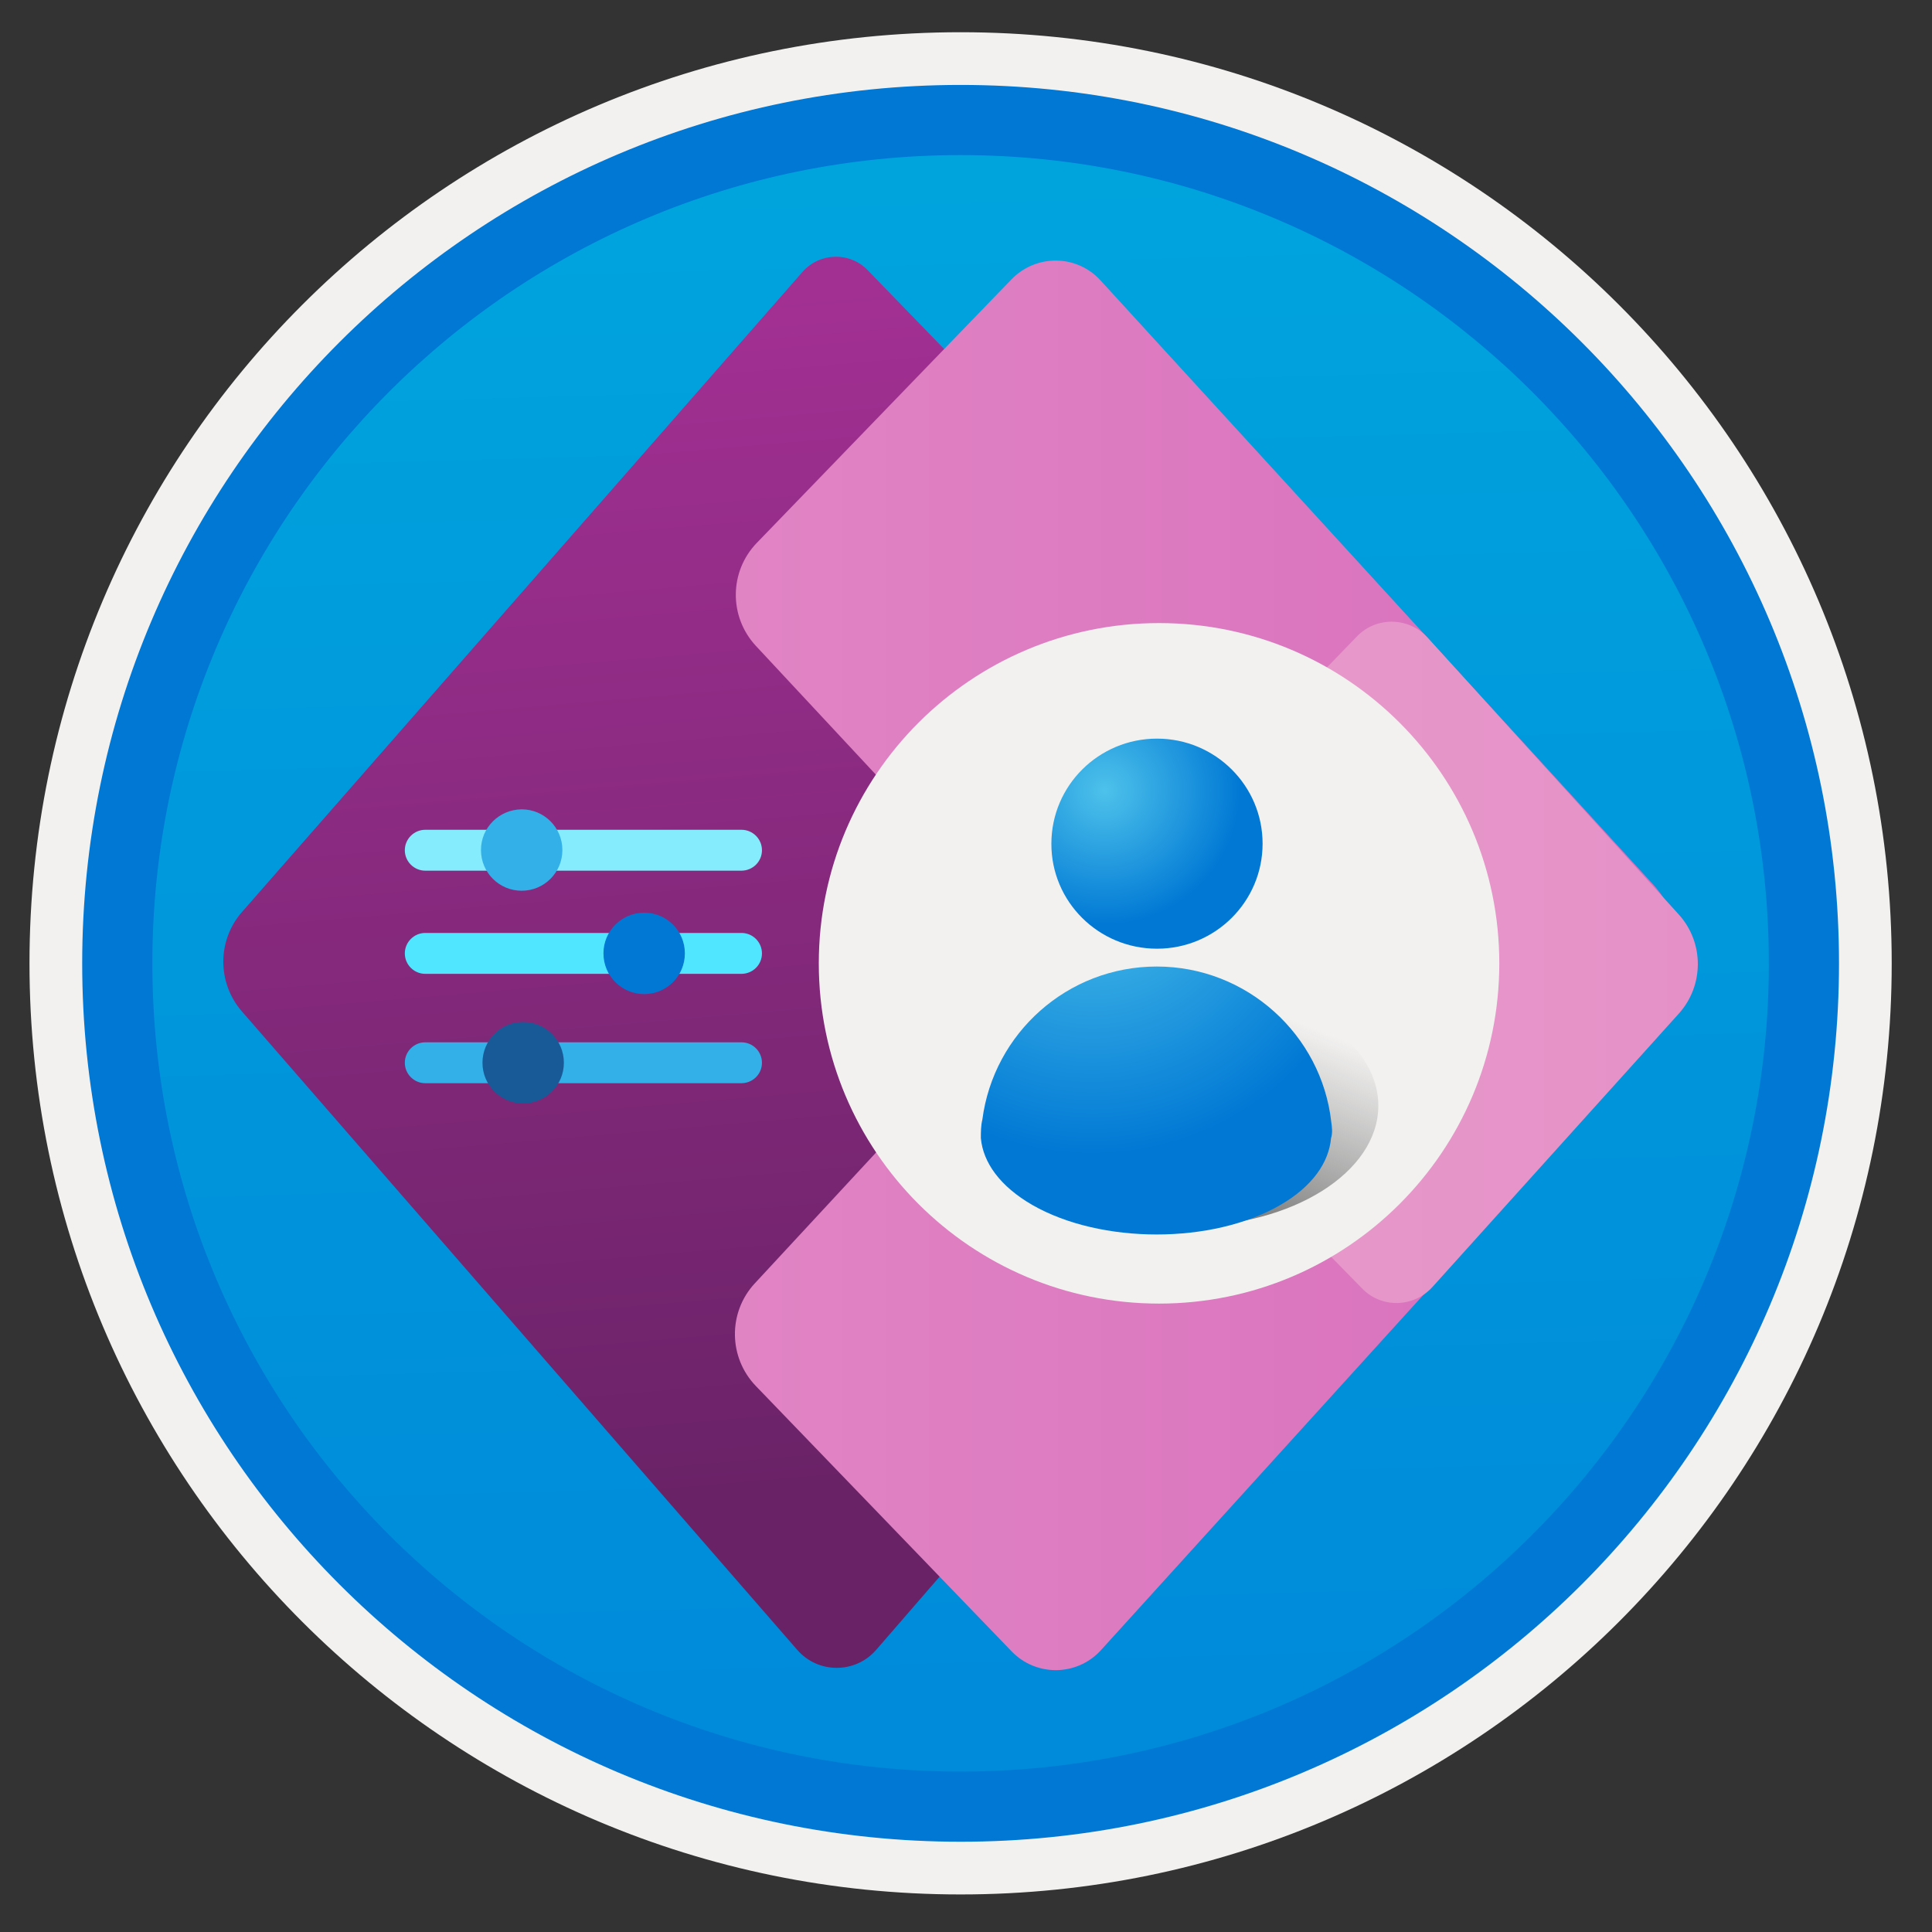 <svg width="103" height="103" viewBox="0 0 103 103" fill="none" xmlns="http://www.w3.org/2000/svg">
<rect x="0" y="0" width="103" height="103" fill="#333333" stroke="none"/>
<path d="M51.212 98.168C25.362 98.168 4.402 77.218 4.402 51.358C4.402 25.498 25.362 4.548 51.212 4.548C77.062 4.548 98.022 25.508 98.022 51.358C98.022 77.208 77.062 98.168 51.212 98.168Z" fill="url(#paint0_linear)"/>
<path fill-rule="evenodd" clip-rule="evenodd" d="M97.112 51.358C97.112 76.708 76.562 97.258 51.212 97.258C25.862 97.258 5.312 76.708 5.312 51.358C5.312 26.008 25.862 5.458 51.212 5.458C76.562 5.458 97.112 26.008 97.112 51.358ZM51.212 1.718C78.632 1.718 100.852 23.938 100.852 51.358C100.852 78.778 78.622 100.998 51.212 100.998C23.792 100.998 1.572 78.768 1.572 51.358C1.572 23.938 23.792 1.718 51.212 1.718Z" fill="#F2F1F0"/>
<path fill-rule="evenodd" clip-rule="evenodd" d="M94.302 51.358C94.302 75.158 75.012 94.448 51.212 94.448C27.412 94.448 8.122 75.158 8.122 51.358C8.122 27.558 27.412 8.268 51.212 8.268C75.012 8.268 94.302 27.558 94.302 51.358ZM51.212 4.528C77.072 4.528 98.042 25.498 98.042 51.358C98.042 77.218 77.072 98.188 51.212 98.188C25.352 98.188 4.382 77.218 4.382 51.358C4.382 25.498 25.342 4.528 51.212 4.528Z" fill="#0078D4"/>
<path d="M53.332 21.698L46.262 14.408C45.302 13.408 43.692 13.458 42.782 14.498L12.912 48.608C11.572 50.128 11.572 52.398 12.902 53.928L42.502 87.958C43.612 89.238 45.602 89.238 46.712 87.958L55.552 77.758L56.522 25.258L53.332 21.698Z" fill="url(#paint1_linear)"/>
<path d="M88.102 47.118L58.652 14.928C57.382 13.558 55.232 13.548 53.932 14.888L40.352 28.938C38.872 30.468 38.852 32.878 40.302 34.438L54.242 49.398C55.272 50.498 55.272 52.198 54.252 53.298L40.242 68.418C38.802 69.968 38.832 72.378 40.302 73.898L53.942 88.048C55.242 89.388 57.402 89.368 58.672 87.998L88.112 55.558C90.292 53.168 90.282 49.508 88.102 47.118Z" fill="url(#paint2_linear)"/>
<path d="M89.502 54.038L76.362 68.618C75.362 69.718 73.642 69.758 72.612 68.688L59.402 55.188C57.262 53.008 57.252 49.518 59.382 47.318L72.342 33.928C73.372 32.858 75.102 32.888 76.102 33.988L89.512 48.768C90.852 50.258 90.852 52.538 89.502 54.038Z" fill="url(#paint3_linear)"/>
<path d="M40.622 45.328C40.622 44.728 40.132 44.238 39.532 44.238H22.672C22.072 44.238 21.582 44.728 21.582 45.328C21.582 45.928 22.072 46.418 22.672 46.418H39.542C40.142 46.408 40.622 45.928 40.622 45.328Z" fill="#84ECFD"/>
<path d="M25.642 45.318C25.642 46.518 26.612 47.488 27.812 47.488C29.012 47.488 29.982 46.518 29.982 45.318C29.982 44.118 29.012 43.148 27.812 43.148C26.612 43.158 25.642 44.118 25.642 45.318Z" fill="#32B0E7"/>
<path d="M40.622 50.828C40.622 50.228 40.132 49.738 39.532 49.738H22.672C22.072 49.738 21.582 50.228 21.582 50.828C21.582 51.428 22.072 51.918 22.672 51.918H39.542C40.142 51.908 40.622 51.428 40.622 50.828Z" fill="#50E6FF"/>
<path d="M32.172 50.828C32.172 52.028 33.142 52.998 34.342 52.998C35.542 52.998 36.512 52.028 36.512 50.828C36.512 49.628 35.542 48.658 34.342 48.658C33.142 48.658 32.172 49.628 32.172 50.828Z" fill="#0078D4"/>
<path d="M40.622 56.658C40.622 56.058 40.132 55.568 39.532 55.568H22.672C22.072 55.568 21.582 56.058 21.582 56.658C21.582 57.258 22.072 57.748 22.672 57.748H39.542C40.142 57.738 40.622 57.258 40.622 56.658Z" fill="#32B0E7"/>
<path d="M25.722 56.658C25.722 57.858 26.692 58.828 27.892 58.828C29.092 58.828 30.062 57.858 30.062 56.658C30.062 55.458 29.092 54.488 27.892 54.488C26.692 54.478 25.722 55.458 25.722 56.658Z" fill="#185A97"/>
<path d="M61.792 69.498C71.811 69.498 79.932 61.377 79.932 51.358C79.932 41.34 71.811 33.218 61.792 33.218C51.774 33.218 43.652 41.34 43.652 51.358C43.652 61.377 51.774 69.498 61.792 69.498Z" fill="#F2F1F0"/>
<path d="M63.232 65.378C68.893 65.378 73.482 62.499 73.482 58.948C73.482 55.397 68.893 52.518 63.232 52.518C57.571 52.518 52.982 55.397 52.982 58.948C52.982 62.499 57.571 65.378 63.232 65.378Z" fill="url(#paint4_linear)"/>
<path d="M70.972 59.808C70.452 55.178 66.482 51.528 61.672 51.528C56.902 51.528 52.972 55.088 52.372 59.688C52.292 60.008 52.292 60.358 52.292 60.678C52.412 61.988 53.322 63.248 55.032 64.238C58.692 66.338 64.652 66.338 68.262 64.238C69.972 63.248 70.842 61.978 70.962 60.678C71.052 60.398 71.012 60.088 70.972 59.808Z" fill="url(#paint5_radial)"/>
<path d="M61.682 50.578C64.792 50.578 67.312 48.068 67.312 44.978C67.312 41.888 64.792 39.378 61.682 39.378C58.572 39.378 56.052 41.888 56.052 44.978C56.042 48.078 58.572 50.578 61.682 50.578Z" fill="url(#paint6_radial)"/>
<defs>
<linearGradient id="paint0_linear" x1="49.442" y1="-13.435" x2="53.425" y2="132.333" gradientUnits="userSpaceOnUse">
<stop stop-color="#00ABDE"/>
<stop offset="1" stop-color="#007ED8"/>
</linearGradient>
<linearGradient id="paint1_linear" x1="32.359" y1="16.484" x2="37.838" y2="80.862" gradientUnits="userSpaceOnUse">
<stop stop-color="#A23093"/>
<stop offset="1" stop-color="#692266"/>
</linearGradient>
<linearGradient id="paint2_linear" x1="39.176" y1="51.462" x2="89.743" y2="51.462" gradientUnits="userSpaceOnUse">
<stop stop-color="#E184C4"/>
<stop offset="1" stop-color="#D76EBC"/>
</linearGradient>
<linearGradient id="paint3_linear" x1="57.791" y1="51.301" x2="90.515" y2="51.301" gradientUnits="userSpaceOnUse">
<stop stop-color="#E89BCA"/>
<stop offset="1" stop-color="#E591C8"/>
</linearGradient>
<linearGradient id="paint4_linear" x1="61.803" y1="62.524" x2="65.588" y2="53.041" gradientUnits="userSpaceOnUse">
<stop stop-color="#838383"/>
<stop offset="1" stop-color="#939393" stop-opacity="0"/>
</linearGradient>
<radialGradient id="paint5_radial" cx="0" cy="0" r="1" gradientUnits="userSpaceOnUse" gradientTransform="translate(58.229 46.258) scale(26.599 26.503)">
<stop stop-color="#4DC2EB"/>
<stop offset="0.585" stop-color="#0078D4"/>
</radialGradient>
<radialGradient id="paint6_radial" cx="0" cy="0" r="1" gradientUnits="userSpaceOnUse" gradientTransform="translate(58.896 42.142) scale(12.476 12.406)">
<stop stop-color="#4DC2EB"/>
<stop offset="0.585" stop-color="#0078D4"/>
</radialGradient>
</defs>
</svg>
